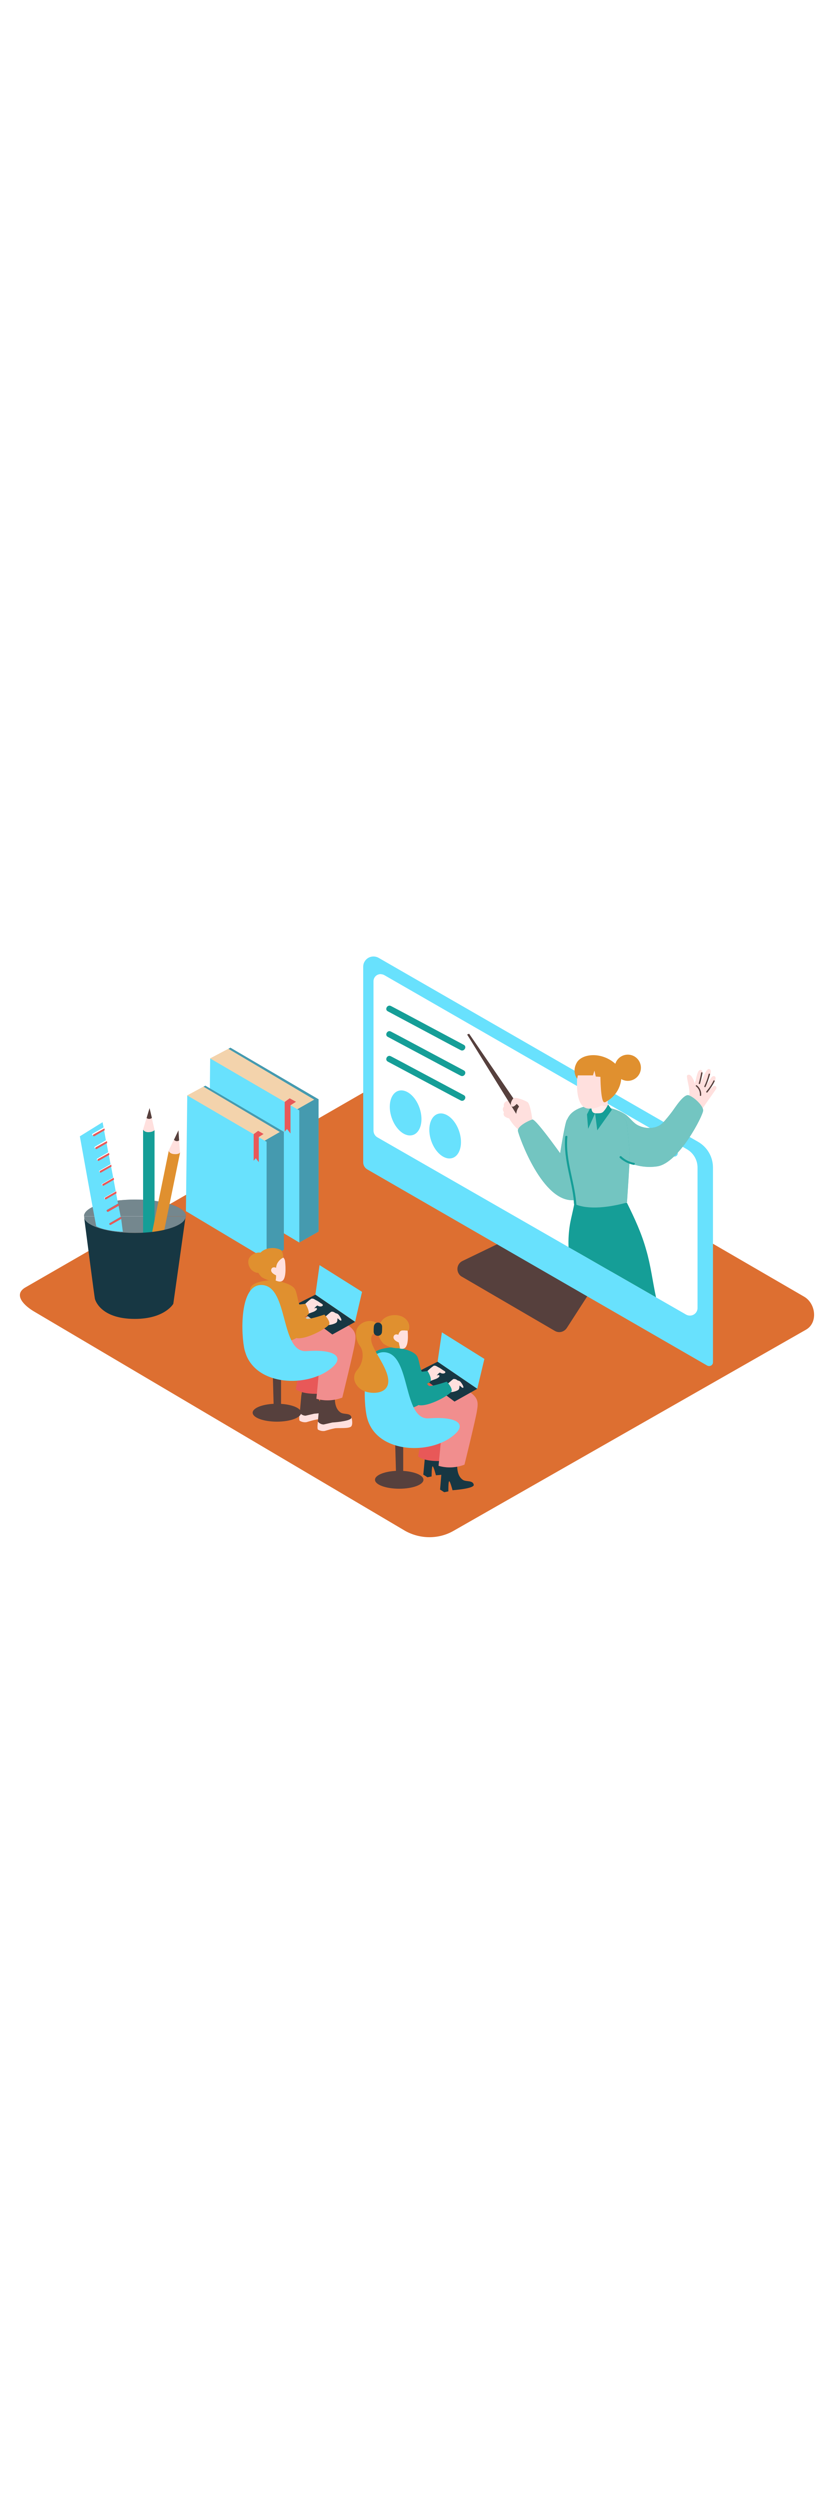 <svg version="1.1" id="Layer_1" xmlns="http://www.w3.org/2000/svg" xmlns:xlink="http://www.w3.org/1999/xlink" x="0px" y="0px" viewBox="0 0 500 500" style="width: 166px;" xml:space="preserve" data-imageid="online-class-27" imageName="Online Class" class="illustrations_image">
<style type="text/css">
	.st0_online-class-27{fill:#DD6F31;}
	.st1_online-class-27{fill:url(#SVGID_1_);}
	.st2_online-class-27{fill:url(#SVGID_00000160911431923677693270000003545940822360043666_);}
	.st3_online-class-27{fill:url(#SVGID_00000008868752415699672760000011214573152525518772_);}
	.st4_online-class-27{fill:#56403D;}
	.st5_online-class-27{fill:#68E1FD;}
	.st6_online-class-27{fill:#FFFFFF;}
	.st7_online-class-27{fill:#159E97;}
	.st8_online-class-27{opacity:0.4;fill:#FFFFFF;enable-background:new    ;}
	.st9_online-class-27{fill:#FFE0DE;}
	.st10_online-class-27{fill:#E0902F;}
	.st11_online-class-27{fill:#173743;}
	.st12_online-class-27{fill:#E85858;}
	.st13_online-class-27{opacity:0.6;fill:#FFFFFF;enable-background:new    ;}
	.st14_online-class-27{opacity:0.42;fill:#173743;enable-background:new    ;}
	.st15_online-class-27{fill:#CCCCCC;}
	.st16_online-class-27{opacity:0.4;fill:#FFE0DE;enable-background:new    ;}
</style>
<g id="background_online-class-27">
	<path class="st0_online-class-27" d="M244.1,419.2L21.3,287.5c-7.1-4-13.2-10.5-6.3-14.8l223.6-128.9c3.4-2.1,8.4-3.4,11.9-1.5l233.9,135.8&#10;&#9;&#9;c7.1,4.1,8.4,15.6,1.3,19.8L273.5,419C264.5,424.3,253.3,424.3,244.1,419.2z"/>
	
		<linearGradient id="SVGID_1_-online-class-27" gradientUnits="userSpaceOnUse" x1="119.095" y1="241.044" x2="153.245" y2="276.804" gradientTransform="matrix(1 0 0 -1 0 502)">
		<stop offset="0" style="stop-color:#DD6F31"/>
		<stop offset="1" style="stop-color:#56403D"/>
	</linearGradient>
	<path class="st1_online-class-27" d="M134,277c5.5-3.4,31.5-20,36.9-23.5c9.2-6,21-14.6,21-14.6l-58.8-27.6l-49.3,32.4c8.9,4.7,35.8,36.9,40.3,39.4&#10;&#9;&#9;C126.2,281.9,132,278.2,134,277z"/>
	
		<linearGradient id="SVGID_00000063625531398196965140000003692024703543066798_-online-class-27" gradientUnits="userSpaceOnUse" x1="253.956" y1="169.561" x2="284.606" y2="261.512" gradientTransform="matrix(1 0 0 -1 0 502)">
		<stop offset="0" style="stop-color:#DD6F31"/>
		<stop offset="1" style="stop-color:#56403D"/>
	</linearGradient>
	<path style="fill:url(#SVGID_00000063625531398196965140000003692024703543066798_);" d="M264.4,356.1c18.6-10,75.8-55.9,76.9-59.1&#10;&#9;&#9;l-62.8-40.4l-91,48.1C207,314.9,237.6,339.5,264.4,356.1z"/>
	
		<linearGradient id="SVGID_00000155130132197771586850000016304983497933981058_-online-class-27" gradientUnits="userSpaceOnUse" x1="50.027" y1="200.503" x2="73.227" y2="224.793" gradientTransform="matrix(1 0 0 -1 0 502)">
		<stop offset="0" style="stop-color:#DD6F31"/>
		<stop offset="1" style="stop-color:#56403D"/>
	</linearGradient>
	<path style="fill:url(#SVGID_00000155130132197771586850000016304983497933981058_);" d="M61.8,311.4c5.5-3.3,10.9-6.8,16.3-10.3&#10;&#9;&#9;c9.2-6,13.1-7.1,21.7-14.3L63,270.7l-37.7,19.2C34.3,294.6,57.3,308.9,61.8,311.4C63.8,310.2,59.8,312.6,61.8,311.4z"/>
</g>
<g id="monitor_online-class-27">
	<path class="st4_online-class-27" d="M302.2,245.2l-23.6,11.4c-2.7,1.3-3.8,4.5-2.5,7.2c0.5,1,1.2,1.8,2.2,2.3l55.9,32.6c2.5,1.5,5.7,0.7,7.3-1.8&#10;&#9;&#9;l13.6-21.1"/>
	<path class="st5_online-class-27 targetColor" d="M420.5,184.8L228.1,74c-3-1.7-6.8-0.7-8.5,2.3c-0.6,1-0.8,2-0.8,3.1v117.8c0,1.7,0.9,3.3,2.4,4.2L426,319.6&#10;&#9;&#9;c1.1,0.6,2.5,0.3,3.2-0.8c0.2-0.4,0.3-0.8,0.3-1.2V200.3C429.5,193.9,426.1,188,420.5,184.8z" style="fill: rgb(104, 225, 253);"/>
	<path class="st6_online-class-27" d="M231.5,84.4l182.3,104.9c4,2.3,6.4,6.5,6.4,11.1v84.5c0,2.6-2.1,4.6-4.6,4.6c-0.8,0-1.6-0.2-2.3-0.6&#10;&#9;&#9;L227.3,182.1c-1.4-0.8-2.3-2.4-2.3-4v-90c0-2.4,1.9-4.3,4.3-4.3C230.1,83.9,230.8,84,231.5,84.4z"/>
	<path class="st5_online-class-27 targetColor" d="M408.3,191.9c-0.1,1.1-1,1.9-2.1,1.8c-1.1-0.1-1.9-1-1.8-2.1c0.1-1,0.9-1.8,2-1.8&#10;&#9;&#9;C407.4,189.8,408.3,190.7,408.3,191.9C408.3,191.9,408.3,191.9,408.3,191.9z" style="fill: rgb(104, 225, 253);"/>
	<ellipse class="st5_online-class-27 targetColor" cx="400" cy="188.7" rx="2" ry="2.1" style="fill: rgb(104, 225, 253);"/>
	<path class="st7_online-class-27" d="M233.6,106.2l14.8,7.9l23.6,12.6l5.5,2.9c2.1,1.1,4-2.1,1.9-3.2l-14.8-7.9L241,105.9l-5.5-2.9&#10;&#9;&#9;C233.4,101.9,231.5,105.1,233.6,106.2L233.6,106.2z"/>
	<path class="st7_online-class-27" d="M344.5,215.5l-2.9-44.1c-1.3,1.1-5.3,26.1-7.4,43C337.7,214.7,341.1,215.1,344.5,215.5z"/>
	<path class="st8_online-class-27" d="M344.5,215.5l-2.9-44.1c-1.3,1.1-5.3,26.1-7.4,43C337.7,214.7,341.1,215.1,344.5,215.5z"/>
	<path class="st9_online-class-27" d="M314.8,161.8l-6.7-1.3l-0.1,0.3c-0.4-0.2-0.8-0.4-1.2-0.5c-1.3-0.4-2.7,0.3-3.2,1.6c-0.2,0.5-0.2,1.1,0,1.6&#10;&#9;&#9;c-0.4,0.4-0.7,1-0.7,1.7c0,0.7,0.3,1.3,0.7,1.8c-0.4,0.8-0.3,1.7,0.3,2.4c0.8,0.7,1.8,1.1,2.8,1.3c1.8,3.4,6,8,7.3,7.3&#10;&#9;&#9;c1.7-0.9,4.2-5.4,4.2-5.4L314.8,161.8z"/>
	<polyline class="st4_online-class-27" points="313,164.1 282.6,119.7 281.4,120.2 314.2,173.2 &#9;"/>
	<path class="st9_online-class-27" d="M320.7,171.4c0,0-1.2-9.4-2.9-10.5s-7.5-3.4-8.6-2.2s-2.1,3.7-1,4.7s3-1.4,3-1.4l1.8,1.3c0,0-2.3,2-2.1,6.7&#10;&#9;&#9;c0.2,2.9,1.4,5.7,3.4,7.8L320.7,171.4z"/>
	<path class="st7_online-class-27" d="M341,196.7c0,0-18.1-25.9-20.3-25.3s-9.2,4.1-8.7,6.9s14.8,44,34.3,41.6"/>
	<path class="st8_online-class-27" d="M341,196.7c0,0-18.1-25.9-20.3-25.3s-9.2,4.1-8.7,6.9s14.8,44,34.3,41.6"/>
	<path class="st9_online-class-27" d="M411.8,170.9l0.8-1.3c-0.5-0.3-0.8-1-0.5-1.5c0.6-1.4,1.3-2.9,2-4.3c0-0.2,0-0.4,0-0.5&#10;&#9;&#9;c0.7-3.3,1.5-6.6,1.1-9.9c-0.3-2.7-1.1-5.2-1.4-7.9c-0.1-1,1-1.3,1.7-1c0.6,0.3,1.1,0.8,1.4,1.4c0.8,1.2,1.4,2.6,1.6,4&#10;&#9;&#9;c0.1-0.6,0.2-1.2,0.5-1.8c0.2-0.7,0.4-1.5,0.5-2.2c0.3-1.2,0.6-2.3,1.1-3.3c0.5-1,1.6-1.5,2.2-0.8c0.9,1,0.1,2.8-0.1,3.9&#10;&#9;&#9;s-0.4,2.2-0.6,3.4c0.5-1.1,1.4-3,2-4.3c0.5-1,1.8-4.3,3.2-3.8c1.6,0.5,0.8,2.7,0.4,3.7s-0.8,2-1.1,3s-0.7,2.1-1.1,2.9&#10;&#9;&#9;c0,0,1.5-2.2,2.3-3.4c0.6-0.9,1.2-2.3,2.6-1.9c0.9,0.3,0.8,1.6,0.4,2.4c-1.1,2.1-2.3,4.1-3.6,6c0.8-0.8,1.6-1.5,2.4-2.3&#10;&#9;&#9;c0.5-0.4,1.2-0.4,1.7,0.1c0.2,0.2,0.3,0.6,0.3,0.9c0,0.2-0.1,0.4-0.2,0.6l-10.5,15c-1,2.4-2.5,4.6-4.3,6.5c-1,1.1-2.6-0.6-1.6-1.6&#10;&#9;&#9;l0.1-0.2c0-0.1-0.1-0.1-0.1-0.2c-0.3-0.1-0.6-0.3-0.8-0.6L414,172c-0.1,0.1-0.2,0.1-0.4,0.2c-0.4,0.5-1.1,0.6-1.6,0.2&#10;&#9;&#9;C411.6,172,411.5,171.4,411.8,170.9z"/>
	<path class="st4_online-class-27" d="M419.8,150.8c1.8,1.4,2.8,3.7,2.6,6c0,0.5-0.9,0.5-0.8,0c0.2-2.1-0.7-4.1-2.3-5.4&#10;&#9;&#9;C418.8,151,419.4,150.5,419.8,150.8z"/>
	<path class="st4_online-class-27" d="M420.9,149.6c0.6-2.1,1.1-4.2,1.5-6.4c0.1-0.5,0.9-0.3,0.8,0.2c-0.4,2.2-0.9,4.3-1.5,6.4&#10;&#9;&#9;c-0.1,0.2-0.3,0.3-0.5,0.2C421,150,420.9,149.8,420.9,149.6z"/>
	<path class="st4_online-class-27" d="M424.3,151.3c1.1-2.3,2-4.8,2.6-7.3c0.1-0.2,0.3-0.3,0.5-0.3c0.2,0.1,0.3,0.3,0.3,0.5l0,0&#10;&#9;&#9;c-0.7,2.6-1.6,5.1-2.7,7.5C424.8,152.2,424.1,151.8,424.3,151.3z"/>
	<path class="st4_online-class-27" d="M425.5,154.5c1.7-2,3.2-4.2,4.3-6.5c0.2-0.5,0.9-0.1,0.7,0.4c-1.2,2.4-2.7,4.6-4.4,6.7&#10;&#9;&#9;C425.8,155.4,425.2,154.9,425.5,154.5z"/>
	<path class="st7_online-class-27" d="M363,163.9c4.7,0.2,9.4,1.7,13.4,4.2c3.1,2,4.8,5.3,8.2,6.9c4.5,2.2,11,2.2,14.7-1.6c2-2.2,3.8-4.4,5.6-6.8&#10;&#9;&#9;c1.4-1.8,7-10.9,10-9.8c3.5,1.3,8.5,6.2,8.7,9S409,197.6,396,199.6s-23.3-5.2-23.3-5.2"/>
	<path class="st8_online-class-27" d="M363,163.9c4.7,0.2,9.4,1.7,13.4,4.2c3.1,2,4.8,5.3,8.2,6.9c4.5,2.2,11,2.2,14.7-1.6c2-2.2,3.8-4.4,5.6-6.8&#10;&#9;&#9;c1.4-1.8,7-10.9,10-9.8c3.5,1.3,8.5,6.2,8.7,9S409,197.6,396,199.6s-23.3-5.2-23.3-5.2"/>
	<path class="st7_online-class-27" d="M389.3,250c-2.8-10.1-7-19.1-11.6-28.4l-31.6-0.3c-0.7,4.3-1.9,8.5-2.7,12.9c-0.8,4.7-1.1,9.4-0.9,14.1&#10;&#9;&#9;c8.9,5,20.7,11.9,29.2,16.7l23.5,13.5C393.2,269.2,392,259.2,389.3,250z"/>
	<path class="st7_online-class-27" d="M379.4,193.2c-0.5-6.9-1.1-13.9-2-20.8c-4-4.9-9.4-8.7-15.3-9.5s-14.7,0.8-18.7,5.6c-3.8,4.6-3.2,11.1-3,16.6&#10;&#9;&#9;c0.1,3.4,0.3,6.7,0.5,10c1.8,9,4.3,17.8,4.8,27c8.8,4.1,22.1,2,32-0.7C378.3,212.1,379,202.7,379.4,193.2z"/>
	<path class="st9_online-class-27" d="M366.1,158.8v8.3c-3.3,1-6.7,1-10,0v-7.5"/>
	<path class="st8_online-class-27" d="M379.4,193.2c-0.5-6.9-1.1-13.9-2-20.8c-4-4.9-9.4-8.7-15.3-9.5s-14.7,0.8-18.7,5.6c-3.8,4.6-3.2,11.1-3,16.6&#10;&#9;&#9;c0.1,3.4,0.3,6.7,0.5,10c1.8,9,4.3,17.8,4.8,27c8.8,4.1,22.1,2,32-0.7C378.3,212.1,379,202.7,379.4,193.2z"/>
	<path class="st7_online-class-27" d="M366.3,162.3c-0.7,1.6-1.6,3-2.8,4.3c-1.3,1.4-3,0.9-5,1.1l1.3,10.2l8.8-12.4L366.3,162.3z"/>
	<path class="st7_online-class-27" d="M358.5,167.6l-4.2,9.4l-0.7-8.7l2.9-5.7C356.4,162.5,355.5,167.4,358.5,167.6z"/>
	<path class="st9_online-class-27" d="M348.7,139.7c-0.6,0.1-4.3,24.9,6,25.1s12.3-7.9,12.6-10s-3-8.4-4-10.7S351.2,139,348.7,139.7z"/>
	<path class="st10_online-class-27" d="M347.4,137.2c3.1-5.6,15.1-6.9,23.5,0.8c2.1,1.9,3.2,5.1,3.4,8.4c-0.4,6.3-4.2,11.9-9.9,14.6c0,0,0-0.1,0-0.1&#10;&#9;&#9;s0.1-0.3,0.1-0.5s0-0.2,0.1-0.3c0.9-4.3,0.7-9.8-1.4-13.7s-6.2-5-10.2-5.6c-1.3-0.3-2.7-0.5-4-0.4l-1.3,6.4&#10;&#9;&#9;C347.7,146.8,344.3,142.8,347.4,137.2z"/>
	<circle class="st10_online-class-27" cx="378.2" cy="140.2" r="7.9"/>
	<path class="st10_online-class-27" d="M347.5,144.8h9.7l0.9-2.9l0.8,3.6l2.8,0.2c0,0,0.1,15,2.3,15.3s5.1-6.1,5.5-9.9s-1.8-11.9-8.8-14&#10;&#9;&#9;C351.9,134.3,347.9,137.9,347.5,144.8z"/>
	<path class="st7_online-class-27" d="M341.8,181.8c0.1-0.8-1.2-0.8-1.3,0c-1.3,14.5,5,28.2,5.5,42.6c0,0.8,1.3,0.8,1.3,0&#10;&#9;&#9;C346.8,210,340.4,196.3,341.8,181.8z"/>
	<path class="st7_online-class-27" d="M382,197.5c-2.9-0.5-5.6-1.9-7.7-3.9c-0.6-0.6-1.5,0.4-0.9,0.9c2.3,2.1,5.2,3.6,8.3,4.2&#10;&#9;&#9;C382.4,198.9,382.8,197.6,382,197.5z"/>
	<path class="st7_online-class-27" d="M233.6,121.6l14.8,7.9l23.6,12.6l5.5,2.9c2.1,1.1,4-2.1,1.9-3.2l-14.8-7.9L241,121.3l-5.5-2.9&#10;&#9;&#9;C233.4,117.2,231.5,120.5,233.6,121.6L233.6,121.6z"/>
	<path class="st7_online-class-27" d="M233.6,136.5l14.8,7.9L272,157l5.5,2.9c2.1,1.1,4-2.1,1.9-3.2l-14.8-7.9L241,136.2l-5.5-2.9&#10;&#9;&#9;C233.4,132.1,231.5,135.3,233.6,136.5L233.6,136.5z"/>
	<ellipse transform="matrix(0.948 -0.319 0.319 0.948 -40.611 86.746)" class="st5_online-class-27 targetColor" cx="244.3" cy="167.3" rx="8.9" ry="14" style="fill: rgb(104, 225, 253);"/>
	<ellipse transform="matrix(0.948 -0.318 0.318 0.948 -43.714 94.79)" class="st5_online-class-27 targetColor" cx="268.2" cy="181.2" rx="8.9" ry="14" style="fill: rgb(104, 225, 253);"/>
</g>
<g id="stationary_online-class-27">
	<path class="st11_online-class-27" d="M81.3,219.6c-16.9,0-30.7,4.5-30.7,10H112C112,224.1,98.3,219.6,81.3,219.6z"/>
	<path class="st11_online-class-27" d="M50.8,230.4c-0.1-0.5-0.1-0.8-0.1-0.8C50.7,229.9,50.7,230.2,50.8,230.4z"/>
	<path class="st11_online-class-27" d="M112,229.6l-0.1,0.9C112,230.2,112,229.9,112,229.6z"/>
	<path class="st11_online-class-27" d="M81.3,239.7c16,0,29.2-4,30.5-9.1l0.1-0.9H50.7c0,0,0,0.3,0.1,0.8C52,235.6,65.2,239.7,81.3,239.7z"/>
	<path class="st8_online-class-27" d="M81.3,219.6c-16.9,0-30.7,4.5-30.7,10H112C112,224.1,98.3,219.6,81.3,219.6z"/>
	<path class="st8_online-class-27" d="M81.3,239.7c16,0,29.2-4,30.5-9.1l0.1-0.9H50.7c0,0,0,0.3,0.1,0.8C52,235.6,65.2,239.7,81.3,239.7z"/>
	<rect x="86.2" y="177.9" class="st7_online-class-27" width="6.9" height="71.2"/>
	<ellipse class="st7_online-class-27" cx="89.6" cy="177.9" rx="3.4" ry="1.5"/>
	
		<rect x="62.3" y="222.2" transform="matrix(0.2 -0.98 0.98 0.2 -142.755 276.42)" class="st10_online-class-27" width="71.2" height="6.9"/>
	
		<ellipse transform="matrix(0.2 -0.98 0.98 0.2 -102.891 255.483)" class="st10_online-class-27" cx="105" cy="190.8" rx="1.5" ry="3.4"/>
	<path class="st5_online-class-27 targetColor" d="M73,231.2l-6.3,3.6c-0.3,0.2-0.6,0.1-0.8-0.2c-0.2-0.3-0.1-0.6,0.2-0.8l6.4-3.7c0.1,0,0.1-0.1,0.2-0.1&#10;&#9;&#9;l-1.3-6.8l-6.3,3.6c-0.3,0.2-0.6,0.1-0.8-0.2c-0.2-0.3-0.1-0.6,0.2-0.8l6.4-3.7c0.1,0,0.2-0.1,0.2-0.1l-1.2-6.3l-6.2,3.6&#10;&#9;&#9;c-0.3,0.2-0.6,0.1-0.8-0.2c-0.2-0.3-0.1-0.6,0.2-0.8l6.5-3.7l0.1-0.1l-1.3-7l-6.2,3.6c-0.3,0.2-0.6,0.1-0.8-0.2&#10;&#9;&#9;c-0.2-0.3-0.1-0.6,0.2-0.8l6.5-3.7h0.1l-1.3-6.9l-6.3,3.6c-0.3,0.2-0.6,0.1-0.8-0.2c-0.2-0.3-0.1-0.6,0.2-0.8l0,0l6.4-3.7&#10;&#9;&#9;c0.1,0,0.1-0.1,0.2-0.1l-1.1-6l-6.3,3.6c-0.3,0.2-0.6,0.1-0.8-0.2c-0.2-0.3-0.1-0.6,0.2-0.8l6.4-3.7c0.1,0,0.1-0.1,0.2-0.1l-1.1-6&#10;&#9;&#9;l-6.3,3.6c-0.3,0.2-0.6,0.1-0.8-0.2c-0.2-0.3-0.1-0.6,0.2-0.8l6.4-3.7c0.1,0,0.1,0,0.2-0.1l-1.2-6.6l-6.2,3.6&#10;&#9;&#9;c-0.3,0.2-0.6,0.1-0.8-0.2c-0.2-0.3-0.1-0.6,0.2-0.8l6.5-3.7l0.1-0.1l-0.6-3.1l-13.7,8.5c0,0,9.7,54.1,9.9,54.2&#10;&#9;&#9;c5.7,3,16,3.3,16,3.3L73,231.2z" style="fill: rgb(104, 225, 253);"/>
	<path class="st12_online-class-27" d="M56.3,180.4c-0.3,0.2-0.4,0.5-0.2,0.8c0.2,0.3,0.5,0.4,0.8,0.2l6.2-3.6l-0.2-1.1l-0.1,0.1L56.3,180.4z"/>
	<path class="st12_online-class-27" d="M57.7,188.1c-0.3,0.2-0.4,0.5-0.2,0.8c0.2,0.3,0.5,0.4,0.8,0.2l6.3-3.6l-0.2-1.1c-0.1,0-0.1,0-0.2,0.1&#10;&#9;&#9;L57.7,188.1z"/>
	<path class="st12_online-class-27" d="M59,195.2c-0.3,0.2-0.4,0.5-0.2,0.8c0.2,0.3,0.5,0.4,0.8,0.2l6.3-3.6l-0.2-1.1c-0.1,0-0.1,0-0.2,0.1L59,195.2&#10;&#9;&#9;z"/>
	<path class="st12_online-class-27" d="M60.3,202.3c-0.3,0.2-0.4,0.5-0.2,0.8c0.2,0.3,0.5,0.4,0.8,0.2l0,0l6.3-3.6l-0.2-1.1c-0.1,0-0.1,0-0.2,0.1&#10;&#9;&#9;L60.3,202.3z"/>
	<path class="st12_online-class-27" d="M61.9,210.2c-0.3,0.2-0.4,0.5-0.2,0.8c0.2,0.3,0.5,0.4,0.8,0.2l6.2-3.6l-0.2-1.1h-0.1L61.9,210.2z"/>
	<path class="st12_online-class-27" d="M63.4,218.4c-0.3,0.2-0.4,0.5-0.2,0.8c0.2,0.3,0.5,0.4,0.8,0.2l6.2-3.6l-0.2-1.2l-0.1,0.1L63.4,218.4z"/>
	<path class="st12_online-class-27" d="M71.1,222.2l-6.4,3.7c-0.3,0.2-0.4,0.5-0.2,0.8c0.2,0.3,0.5,0.4,0.8,0.2l6.3-3.6l-0.2-1.1&#10;&#9;&#9;C71.3,222.2,71.2,222.2,71.1,222.2z"/>
	<path class="st12_online-class-27" d="M66.2,233.8c-0.3,0.2-0.4,0.5-0.2,0.8c0.2,0.3,0.5,0.4,0.8,0.2l0,0l6.3-3.6l-0.2-1.1c-0.1,0-0.1,0-0.2,0.1&#10;&#9;&#9;L66.2,233.8z"/>
	<path class="st9_online-class-27" d="M101.6,190.1c0,0,0.3,1.8,3.1,2.1s3.7-0.8,3.7-0.8l-0.9-13.6L101.6,190.1z"/>
	<path class="st4_online-class-27" d="M107.5,177.9l-2.7,5.7c0.8,0.9,2.1,1.1,3.1,0.4L107.5,177.9z"/>
	<path class="st9_online-class-27" d="M86.2,177.4c0,0,0.6,1.7,3.4,1.6s3.5-1.3,3.5-1.3l-3-13.3L86.2,177.4z"/>
	<path class="st4_online-class-27" d="M90.1,164.5l-1.8,6c0.9,0.7,2.3,0.7,3.2-0.1L90.1,164.5z"/>
	<path class="st11_online-class-27" d="M81.3,239.7c-16.1,0-29.4-4.1-30.6-9.2c0.8,6.2,6.3,48.8,6.5,49c0,0,2.8,12,24,12c18.1,0,23.2-9.1,23.2-9.1&#10;&#9;&#9;l7.3-51.8C110.5,235.6,97.4,239.7,81.3,239.7z"/>
</g>
<g id="books_online-class-27">
	<polyline class="st10_online-class-27" points="137.6,128.8 126.6,134.6 156.6,162.9 183.1,171.2 191.9,159.2 &#9;"/>
	<polyline class="st13_online-class-27" points="137.6,128.8 126.6,134.6 156.6,162.9 183.1,171.2 191.9,159.2 &#9;"/>
	<polyline class="st5_online-class-27 targetColor" points="179.1,165.2 189.3,159.4 137.6,128.8 138.8,128.1 191.9,159.2 191.9,238.9 180.3,245.5 175.9,240.9 &#9;&#10;&#9;&#9;" style="fill: rgb(104, 225, 253);"/>
	<polyline class="st14_online-class-27" points="179.1,165.2 189.3,159.4 137.6,128.8 138.8,128.1 191.9,159.2 191.9,238.9 180.3,245.5 175.9,240.9 &#10;&#9;&#9;&#9;"/>
	<polygon class="st5_online-class-27 targetColor" points="126.6,134.6 180.3,165.9 180.3,245.5 125.8,212.9 &#9;" style="fill: rgb(104, 225, 253);"/>
	<polygon class="st12_online-class-27" points="178.3,160.7 175,162.8 175,179.8 172.9,177.1 171.5,178.7 171.5,160.8 174.5,158.6 &#9;"/>
	<polyline class="st10_online-class-27" points="122.6,151.6 112.8,156.9 139.5,182 163.1,189.4 171,178.8 &#9;"/>
	<polyline class="st13_online-class-27" points="122.6,151.6 112.8,156.9 139.5,182 163.1,189.4 171,178.8 &#9;"/>
	<polyline class="st5_online-class-27 targetColor" points="159.5,184.1 168.6,178.9 122.6,151.6 123.7,151 171,178.8 171,249.8 160.6,255.7 156.7,251.6 &#9;" style="fill: rgb(104, 225, 253);"/>
	<polyline class="st14_online-class-27" points="159.5,184.1 168.6,178.9 122.6,151.6 123.7,151 171,178.8 171,249.8 160.6,255.7 156.7,251.6 &#9;"/>
	<polygon class="st5_online-class-27 targetColor" points="112.8,156.9 160.6,184.8 160.6,255.7 112,226.6 &#9;" style="fill: rgb(104, 225, 253);"/>
	<polygon class="st12_online-class-27" points="158.8,180.1 155.9,181.9 155.9,197.1 154.1,194.7 152.8,196.2 152.8,180.2 155.5,178.2 &#9;"/>
</g>
<g id="character_2_online-class-27">
	<path class="st9_online-class-27" d="M180.5,348.1c0,0-0.6,4.5,0.1,4.8c1.2,0.7,2.6,1,4,0.8c2-0.6,4-1.2,6.1-1.6c2.5-0.4,8.9,0.4,10-1.3&#10;&#9;&#9;s0-5.3,0-5.3"/>
	<path class="st4_online-class-27" d="M200.8,345.5c-0.5-2.8-4.6-1.6-6.5-2.9c-3.5-2.3-3.7-7.3-3.4-11.1l-7.8-2.7l-1.6,9l-0.9,10.2&#10;&#9;&#9;c0.8,1.1,2.1,1.8,3.5,1.8l5.2-1.2C192.6,348.4,201.1,347.4,200.8,345.5z"/>
	<path class="st9_online-class-27" d="M191.5,353.4c0,0-0.6,4.5,0.1,4.8c1.2,0.7,2.6,1,4,0.8c2-0.6,4-1.2,6.1-1.6c2.5-0.4,8.9,0.4,10-1.3&#10;&#9;&#9;s0-5.3,0-5.3"/>
	<path class="st4_online-class-27" d="M211.7,350.8c-0.5-2.8-4.6-1.6-6.5-2.9c-3.5-2.3-3.7-7.3-3.4-11.1l-7.9-2.7l-1.5,9l-0.9,10.2&#10;&#9;&#9;c0.8,1.1,2.1,1.8,3.5,1.8l5.2-1.2C203.6,353.7,212.1,352.8,211.7,350.8z"/>
	<path class="st12_online-class-27" d="M180.1,323.2l-1.9,10.6c0,0,3,3.1,13.3,2.8s0-18.8,0-18.8"/>
	<ellipse class="st4_online-class-27" cx="166.8" cy="348" rx="14.6" ry="5.4"/>
	<polyline class="st4_online-class-27" points="164.3,323.6 164.9,345.5 169.3,345.5 169.3,323.6 &#9;"/>
	<path class="st15_online-class-27" d="M174.1,297.5c0,0,11.5-9.2,19.1-10.3s11.6,7.2,11.1,12.7s-18.8,8.5-18.8,8.5"/>
	<path class="st12_online-class-27" d="M180.3,300.6c1.5-1.4,21-10.5,27.8-6.3s6.4,7.2,5.6,12.3s-7.5,32.3-7.5,32.3c-5,1.9-10.4,2.2-15.6,0.7&#10;&#9;&#9;l1.9-20.2l-25.9-14.2"/>
	<path class="st16_online-class-27" d="M180.3,300.6c1.5-1.4,21-10.5,27.8-6.3s6.4,7.2,5.6,12.3s-7.5,32.3-7.5,32.3c-5,1.9-10.4,2.2-15.6,0.7&#10;&#9;&#9;l1.9-20.2l-25.9-14.2"/>
	<path class="st10_online-class-27" d="M166.1,268.1c1,0.8,9.9,1.8,11.8,5.9s4.7,25.2,4.7,25.2s-5.3,8-14.6,5.1c-2.7-0.8-16.9-26.8-17.3-29.5&#10;&#9;&#9;C149.6,267.8,166.1,268.1,166.1,268.1z"/>
	<path class="st5_online-class-27 targetColor" d="M148.5,313.7c-0.4-1.1-0.8-2.2-1.1-3.3c-2.2-8.5-3.6-40.6,10.8-39.3c15.8,1.4,10.5,41,26.5,39.8&#10;&#9;&#9;s22.6,3,16.1,9.2C187.7,332.5,156.6,332.8,148.5,313.7z" style="fill: rgb(104, 225, 253);"/>
	<path class="st9_online-class-27" d="M171.7,256.6c0.1,0.6,1.2,9.8-1.5,11.9s-8.8-2.8-9-5.2s-2.2-7.5,0.4-8.8S171,252.1,171.7,256.6z"/>
	<path class="st10_online-class-27" d="M169.5,250.2c-0.1-0.1-0.2-0.1-0.3-0.2c-3.5-2-9.2-1.5-12.1,1.4c-0.8,0.8-1.4,1.8-2,2.8&#10;&#9;&#9;c-0.4,0.7-0.9,1.5-1.4,2.2c-0.1,3.7,1.3,7.3,3.9,9.9c2.5,1.6,5.4,2.5,8.3,2.5c1.1-3.4-0.5-7.3,1.1-10.7c0.8-1.5,2.1-2.8,3.6-3.5&#10;&#9;&#9;C170.7,253,170.3,251.5,169.5,250.2z"/>
	<path class="st9_online-class-27" d="M168.4,263c-0.4-1-1.1-1.9-2.1-2.3c-0.9-0.4-2.1-0.5-2.7,0.5c-1.2,2.2,1.8,3.7,3.3,4.3&#10;&#9;&#9;c0.8,0.3,1.1-0.9,0.3-1.2l-0.2-0.1h0.1c0.3,0,0.6-0.2,0.6-0.5c0,0,0,0,0,0C168.1,263.8,168.6,263.5,168.4,263z"/>
	<polygon class="st5_online-class-27 targetColor" points="192.5,259.1 218.1,275.2 213.9,293.2 190,276.9 &#9;" style="fill: rgb(104, 225, 253);"/>
	<path class="st11_online-class-27" d="M190,276.9c0,0-13.1,6.5-12.9,6.7s23.1,17.3,23.1,17.3l13.7-7.6L190,276.9z"/>
	<path class="st9_online-class-27" d="M195.5,290.6c0,0,3.5-3.1,4-3.4c0.8-0.2,1.6,0.1,2.3,0.6c0.6,0.5,1.3,0.3,2,1s2.2,3,1.8,3.6s-1.7-0.9-2.1-1.2&#10;&#9;&#9;s0,1.2-0.6,2.2s-4.2,1.9-5.2,1.7"/>
	<path class="st10_online-class-27" d="M178.4,276.9c0,0,4.2,14.5,6.7,14.6s10.3-2.6,10.3-2.6s3.4,3.5,3,5.6s-14.2,9.9-20,8.5s-8.6-21.4-8.5-21.8&#10;&#9;&#9;S178.4,276.9,178.4,276.9z"/>
	<path class="st9_online-class-27" d="M193.2,282c-0.7-0.5-1.4-1-2.1-1.4c-0.6-0.3-1.2-0.6-1.8-1c-0.5-0.3-1.1-0.4-1.7-0.3c-1.3,0.9-2.5,1.9-3.6,3&#10;&#9;&#9;c-0.7,0.5-1.4,1-2.1,1.4c-0.3,0.2-0.4,0.6-0.2,0.9c0.1,0.2,0.4,0.4,0.7,0.3c0.4-0.1,0.7-0.2,1-0.3c0,0.2,0,0.4,0,0.7&#10;&#9;&#9;c-0.1,0.8,0,1.5,0.4,2.2c0,0.1,0.1,0.2,0.2,0.2l-0.5,0.2c-0.8,0.3-0.4,1.5,0.3,1.2l4.3-1.6c1-0.3,2-0.8,2.7-1.6&#10;&#9;&#9;c0.2-0.3,0.2-0.7-0.1-0.9c-0.1-0.1-0.3-0.2-0.5-0.1c-0.3,0.1-0.6,0.2-0.9,0.3c0.7-0.9,1.7-2,2.1-1.7c0.6,0.5,2.2,0.8,2.9,0.1&#10;&#9;&#9;S193.7,282.3,193.2,282z"/>
	<path class="st10_online-class-27" d="M184,282.4c0,0-4.4,0.6-7.7,0.7c-1.4,1.8-2.6,3.8-3.8,5.7c0.2,1.2,0.4,2.5,0.6,3.7c0.1,0.2,0.1,0.5,0.1,0.7&#10;&#9;&#9;c5.9-1,12.2-3.4,12.7-4.7C186.6,286.5,184,282.4,184,282.4z"/>
	<path class="st10_online-class-27" d="M159.8,253.8c-0.2-1-1.1-1.8-2.1-2.1c-3.1-0.8-7.1,1-8,4.2c-0.7,3.5,1.5,7,5,7.8c3.4,0.3,6.4-2.3,6.7-5.7&#10;&#9;&#9;c0-0.1,0-0.3,0-0.4C161.5,256.2,160.9,254.8,159.8,253.8z"/>
</g>
<g id="character_1_online-class-27">
	<path class="st11_online-class-27" d="M265.5,368.5c0,0.5-0.4,6.7,0.3,7.5s2.5,4.2,4.8,4.4s4.4-0.3,4.8,2.1s-12.8,3.2-12.8,3.2s-1.4-5.5-2-5.4&#10;&#9;&#9;s-0.6,6.1-0.6,6.1l-2.5,0.5l-2.5-1.6l1-10.6l1.6-9"/>
	<path class="st11_online-class-27" d="M275.5,377.4c-0.3,3.8-0.1,8.8,3.4,11.1c1.9,1.2,6,0.1,6.5,2.9c0.4,2.4-12.8,3.3-12.8,3.3s-1.4-5.5-2-5.4&#10;&#9;&#9;s-0.5,6.1-0.5,6.1l-2.5,0.5l-2.5-1.6l0.9-10.6l1.5-9"/>
	<path class="st12_online-class-27" d="M253.8,363.7l-1.9,10.6c0,0,3,3.1,13.3,2.8s0-18.8,0-18.8"/>
	<ellipse class="st4_online-class-27" cx="240.5" cy="388.4" rx="14.6" ry="5.4"/>
	<polyline class="st4_online-class-27" points="238,364.1 238.6,386 242.9,386 242.9,364.1 &#9;"/>
	<path class="st12_online-class-27" d="M247.8,338c0,0,11.5-9.2,19.1-10.3s11.6,7.2,11,12.7s-18.8,8.6-18.8,8.6"/>
	<path class="st12_online-class-27" d="M253.9,341c1.5-1.4,21-10.5,27.8-6.3s6.4,7.2,5.6,12.3s-7.5,32.3-7.5,32.3c-5,1.9-10.4,2.2-15.6,0.7l1.9-20.2&#10;&#9;&#9;l-25.9-14.2"/>
	<path class="st16_online-class-27" d="M253.9,341c1.5-1.4,21-10.5,27.8-6.3s6.4,7.2,5.6,12.3s-7.5,32.3-7.5,32.3c-5,1.9-10.4,2.2-15.6,0.7l1.9-20.2&#10;&#9;&#9;l-25.9-14.2"/>
	<path class="st7_online-class-27" d="M239.7,308.5c1,0.8,9.9,1.8,11.8,5.9s4.7,25.2,4.7,25.2s-5.3,7.9-14.6,5.1c-2.8-0.8-17-26.8-17.3-29.5&#10;&#9;&#9;C223.3,308.2,239.7,308.5,239.7,308.5z"/>
	<path class="st5_online-class-27 targetColor" d="M222.2,354.2c-0.5-1.1-0.8-2.2-1.1-3.3c-2.2-8.5-3.6-40.6,10.8-39.3c15.8,1.4,10.5,41,26.5,39.8s22.6,3,16,9.2&#10;&#9;&#9;C261.4,373,230.2,373.2,222.2,354.2z" style="fill: rgb(104, 225, 253);"/>
	<path class="st9_online-class-27" d="M245.4,297.1c0.1,0.6,1.3,9.8-1.5,11.9s-8.8-2.8-9-5.2s-2.2-7.5,0.4-8.8S244.7,292.5,245.4,297.1z"/>
	<path class="st10_online-class-27" d="M242.8,290.4c-3.5-2-9.2-1.5-12.1,1.4c-0.8,0.8-1.4,1.8-2,2.8c-0.4,0.7-0.9,1.5-1.4,2.1&#10;&#9;&#9;c-0.1,3.7,1.3,7.3,3.9,9.9c2.9,1.9,6.4,2.8,9.8,2.5c-0.3-1.2-0.6-2.4-0.8-3.7c-0.3-2-0.8-4.5,0.7-6.2c0.5-0.6,1.3-0.9,2.1-0.7&#10;&#9;&#9;l0.1-0.1l3,0.2C246.2,298.7,248.3,293.6,242.8,290.4z"/>
	<path class="st10_online-class-27" d="M228.6,296c-3.3-6-13.4-3-14.1,3.3c-0.3,3,0.5,6,2.3,8.5c2.4,3,2.5,9.6-1.6,14.4s-0.8,10.6,4,12.7&#10;&#9;&#9;s15.1,2,14.7-6.4s-10.4-19-10.3-24.8s5.9-2.5,5.9-2.5"/>
	<path class="st11_online-class-27" d="M230.2,296.2c0-1.4-1.1-2.5-2.5-2.5c-1.4,0-2.4,1.1-2.5,2.5c-0.1,1-0.1,2-0.1,3c0,1.4,1.1,2.5,2.5,2.5&#10;&#9;&#9;s2.5-1.1,2.5-2.5C230.2,298.2,230.2,297.2,230.2,296.2z"/>
	<path class="st9_online-class-27" d="M242.1,303.4c-0.4-1-1.1-1.9-2.1-2.3c-0.9-0.4-2.1-0.5-2.7,0.5c-1.2,2.2,1.8,3.7,3.4,4.3&#10;&#9;&#9;c0.7,0.3,1.1-0.9,0.3-1.2l-0.3-0.1h0.1c0.3,0,0.6-0.2,0.6-0.5c0,0,0,0,0,0C241.8,304.2,242.2,303.9,242.1,303.4z"/>
	<polygon class="st5_online-class-27 targetColor" points="266.2,299.6 291.8,315.6 287.5,333.6 263.6,317.3 &#9;" style="fill: rgb(104, 225, 253);"/>
	<path class="st11_online-class-27" d="M263.6,317.3c0,0-13.1,6.5-12.9,6.7s23.1,17.3,23.1,17.3l13.7-7.7L263.6,317.3z"/>
	<path class="st9_online-class-27" d="M269.1,331.1c0,0,3.5-3.1,4-3.4c0.8-0.1,1.6,0.1,2.2,0.6c0.5,0.5,1.3,0.3,2,1s2.2,3,1.8,3.6s-1.7-0.9-2.1-1.2&#10;&#9;&#9;s0,1.2-0.6,2.2s-4.2,1.9-5.2,1.7"/>
	<path class="st7_online-class-27" d="M252.1,317.3c0,0,4.2,14.5,6.7,14.6s10.3-2.6,10.3-2.6s3.4,3.5,3,5.6s-14.2,9.9-20,8.5s-8.6-21.4-8.5-21.8&#10;&#9;&#9;S252.1,317.3,252.1,317.3z"/>
	<path class="st9_online-class-27" d="M266.9,322.4c-0.7-0.5-1.4-1-2.1-1.4c-0.6-0.3-1.2-0.6-1.8-1c-0.5-0.3-1.1-0.4-1.7-0.3c-1.3,0.9-2.5,1.9-3.6,3&#10;&#9;&#9;c-0.7,0.5-1.4,1-2.1,1.4c-0.3,0.2-0.4,0.6-0.2,0.9c0.1,0.2,0.4,0.3,0.7,0.3c0.4-0.1,0.7-0.2,1.1-0.3c0,0.2,0,0.4,0,0.7&#10;&#9;&#9;c-0.1,0.8,0,1.5,0.4,2.2c0,0.1,0.1,0.2,0.2,0.2l-0.5,0.2c-0.7,0.3-0.4,1.5,0.3,1.2l4.3-1.6c1-0.3,2-0.8,2.7-1.6&#10;&#9;&#9;c0.2-0.3,0.2-0.7-0.1-0.9c-0.1-0.1-0.3-0.1-0.5-0.1c-0.3,0.1-0.6,0.2-0.9,0.3c0.7-0.9,1.7-2,2.1-1.7c0.6,0.5,2.2,0.8,2.9,0.1&#10;&#9;&#9;S267.4,322.7,266.9,322.4z"/>
	<path class="st7_online-class-27" d="M257.6,322.9c0,0-4.4,0.6-7.8,0.7c-1.4,1.8-2.6,3.8-3.8,5.7c0.2,1.2,0.4,2.5,0.6,3.7c0.1,0.2,0.1,0.5,0.1,0.7&#10;&#9;&#9;c5.9-1,12.2-3.4,12.7-4.7C260.2,326.9,257.6,322.9,257.6,322.9z"/>
</g>
</svg>